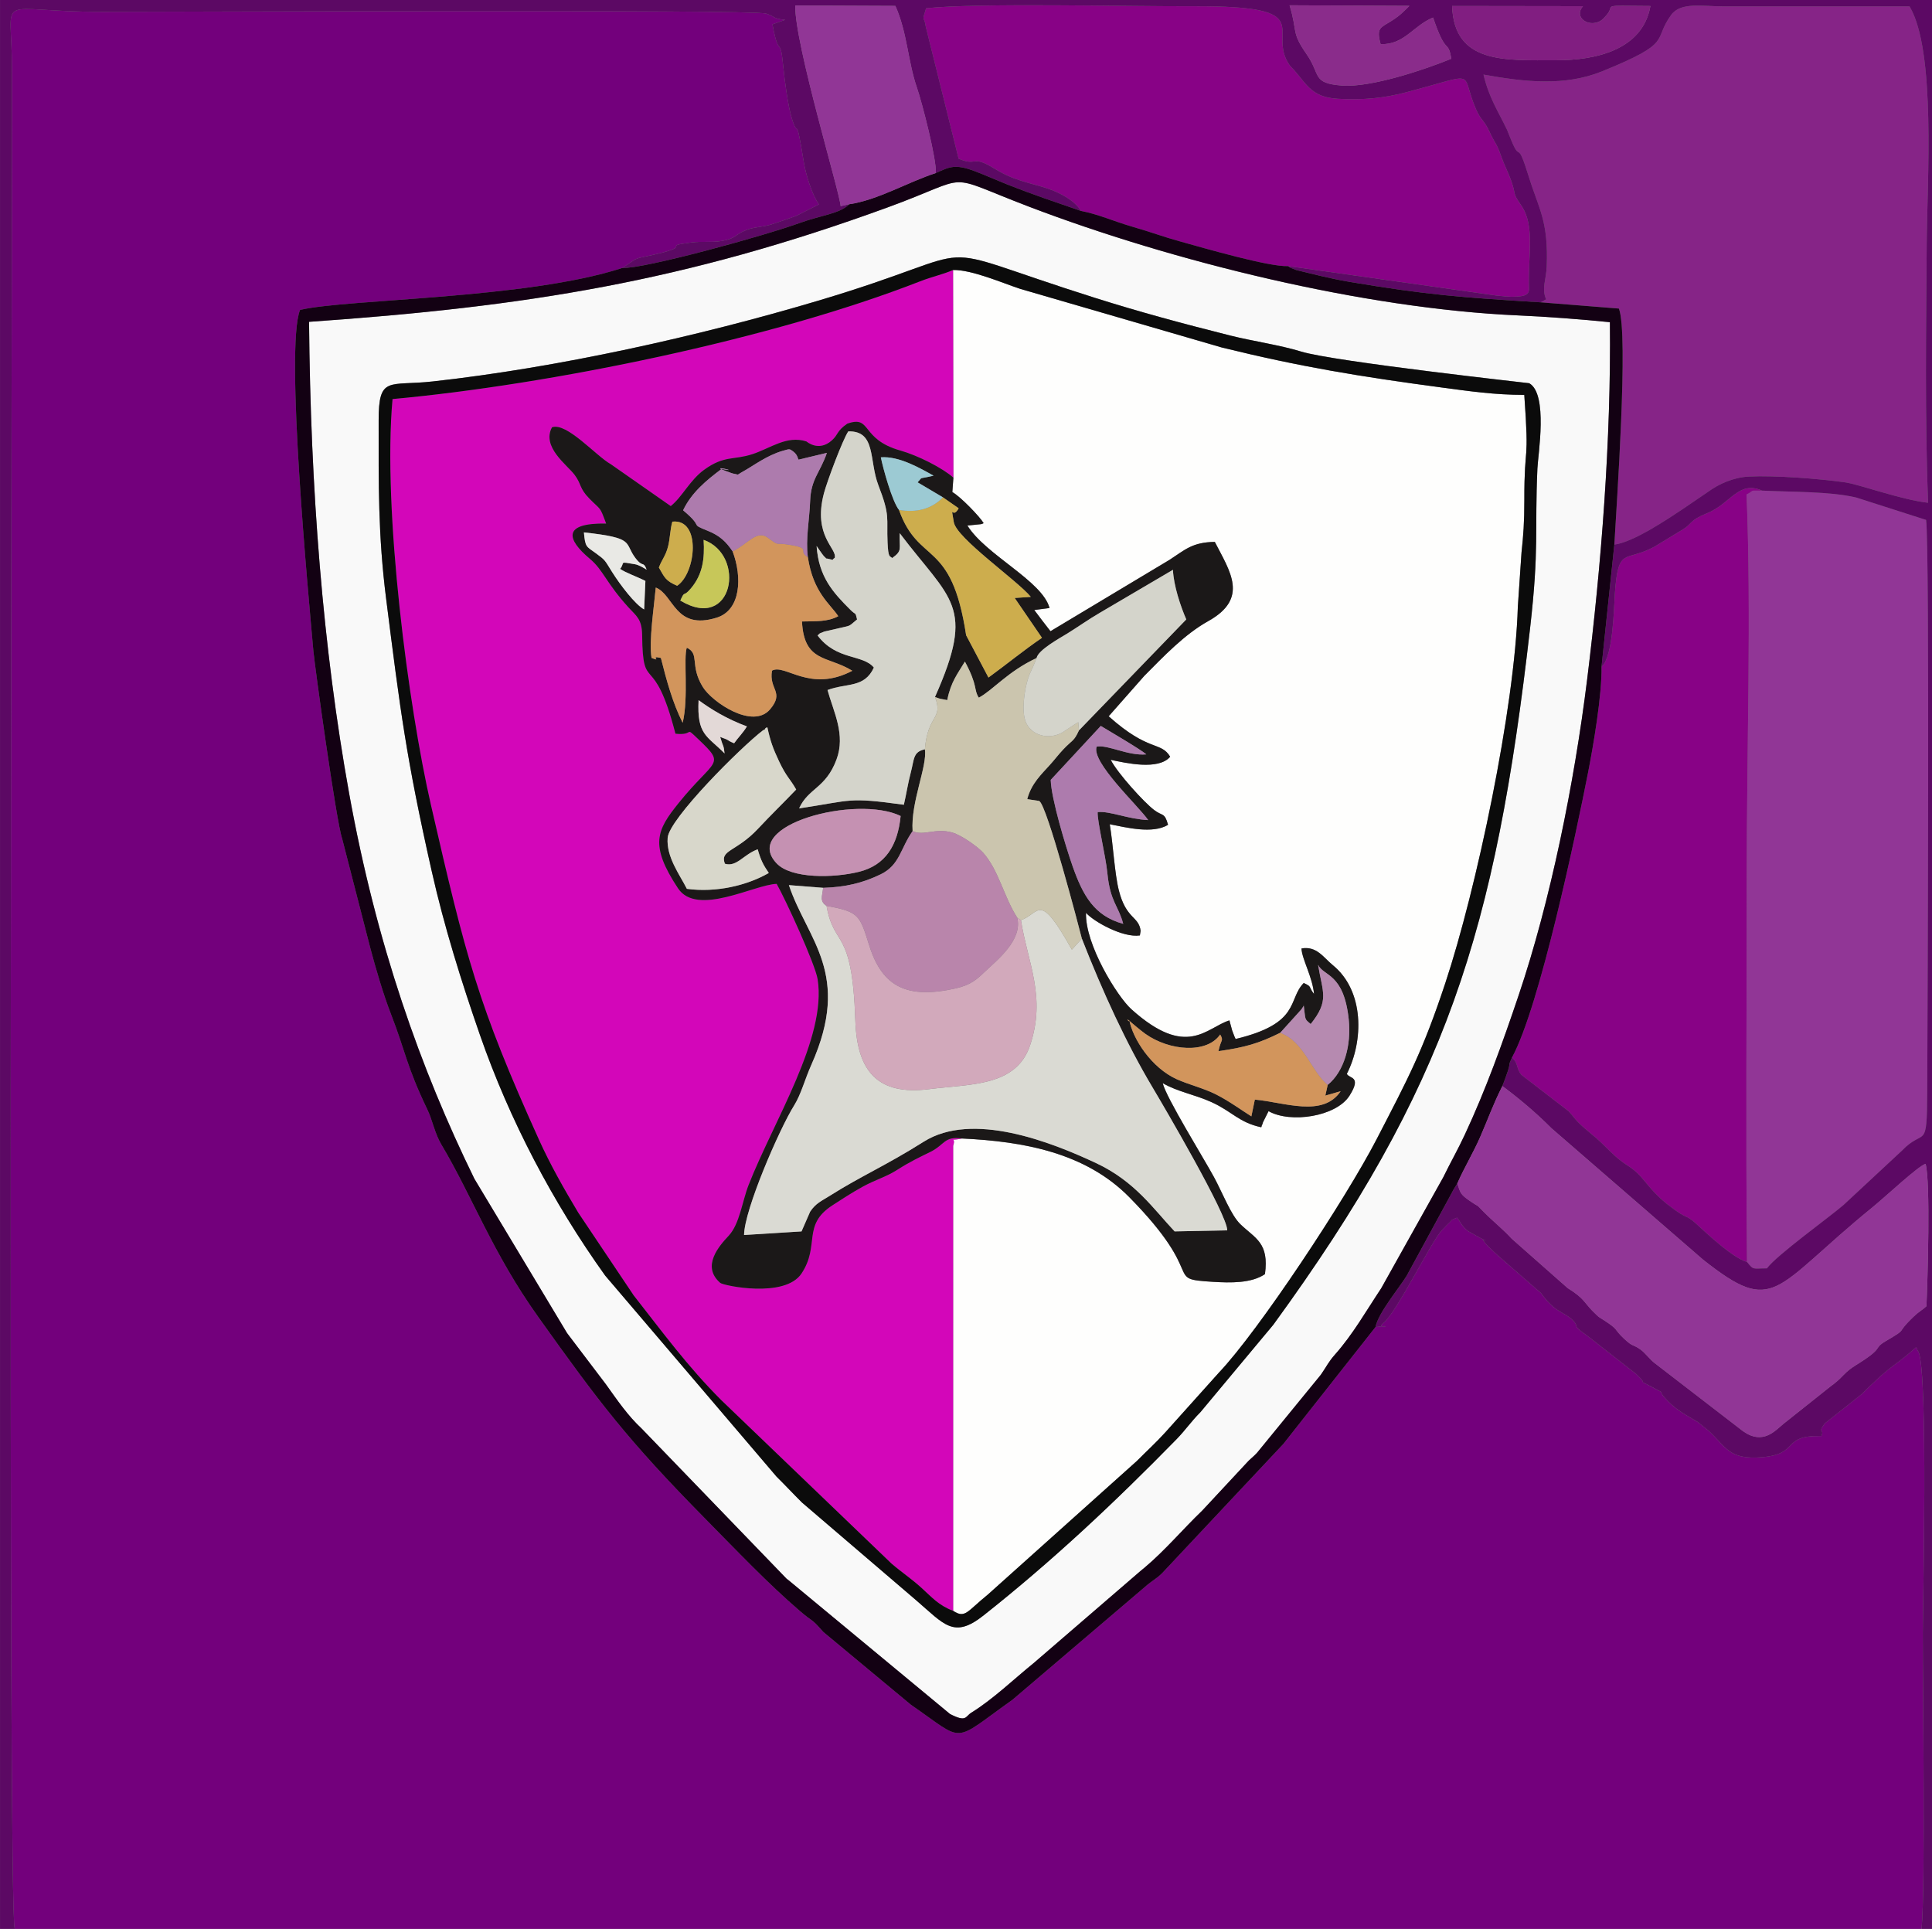 <?xml version="1.0" encoding="UTF-8"?>
<!DOCTYPE svg PUBLIC "-//W3C//DTD SVG 1.1//EN" "http://www.w3.org/Graphics/SVG/1.1/DTD/svg11.dtd">
<!-- Creator: CorelDRAW 2018 (64 Bit Versão de avaliação) -->
<svg xmlns="http://www.w3.org/2000/svg" xml:space="preserve" width="212.372mm" height="212.019mm" version="1.1" style="shape-rendering:geometricPrecision; text-rendering:geometricPrecision; image-rendering:optimizeQuality; fill-rule:evenodd; clip-rule:evenodd"
viewBox="0 0 7692.42 7679.64"
 xmlns:xlink="http://www.w3.org/1999/xlink">
 <rect x="0" y="0" width="7692.42" height="7679.64" fill="#808080" stroke="none"/>
 <defs>
  <style type="text/css">
   <![CDATA[
    .fil11 {fill:#0B0B0B}
    .fil9 {fill:#130113}
    .fil8 {fill:#1B1818}
    .fil7 {fill:#5C0964}
    .fil0 {fill:#73007C}
    .fil21 {fill:#811E81}
    .fil4 {fill:#862487}
    .fil6 {fill:#880286}
    .fil20 {fill:#8A2C8B}
    .fil5 {fill:#913696}
    .fil24 {fill:#9CCAD3}
    .fil19 {fill:#AD7BAD}
    .fil23 {fill:#B68AB0}
    .fil15 {fill:#B985AB}
    .fil22 {fill:#C591B2}
    .fil25 {fill:#C7C759}
    .fil13 {fill:#CBC5AE}
    .fil18 {fill:#CDAD4D}
    .fil16 {fill:#D2955C}
    .fil14 {fill:#D2A9BB}
    .fil2 {fill:#D306B9}
    .fil12 {fill:#D4D4CB}
    .fil17 {fill:#D8D7CB}
    .fil10 {fill:#DADAD3}
    .fil27 {fill:#E3D9D7}
    .fil26 {fill:#E9E9E5}
    .fil3 {fill:#F9F9F9}
    .fil1 {fill:#FEFEFD}
   ]]>
  </style>
 </defs>
 <g id="Camada_x0020_1">
  <g id="_2766665936320">
   <path class="fil0" d="M58.67 7679.64l7592.16 0c15.62,-167.55 4.73,-944.14 4.73,-1175.58 0,-97.25 22.01,-1033.65 -16.75,-1122.01 -0.95,-2.16 -4.28,-4 -5.01,-8.94 -0.73,-4.97 -3.27,-6.06 -5.27,-8.85 -74.53,67.16 -101.58,74.56 -168.67,140.48l-26.52 24.59c-12.51,12.17 -6.31,6.9 -18.9,19.52l-149.58 118.77c-29.49,40.48 -0.33,19.93 -12.79,49.8 -163.07,-3.63 -84.28,71.89 -237.13,84.37 -128.56,10.49 -141.19,-38.12 -206.39,-100.01 -1.88,-1.78 -4.55,-4.47 -6.44,-6.23l-42.43 -33.94c-41.45,-25.9 -79.4,-42.55 -120.54,-85.02 -49.55,-51.15 1.31,-20.36 -51.43,-48.93 -88.34,-47.84 -12.03,1.04 -72.49,-56.63l-194.04 -151.83c-72.15,-50.44 -26.01,-31.28 -62.2,-65.68 -33.18,-31.54 -66.9,-26.3 -123.81,-105.68l-169.81 -147.99c-141.56,-127.63 30.65,-12.06 -110.08,-92.55 -2.51,-1.44 -5.88,-3.09 -8.25,-4.73 -27.54,-19.03 -34.35,-42.45 -45.76,-54.54 -29.45,11.02 -15.71,7.2 -34.67,23.58 -3,2.59 -10.44,10.75 -13.15,13.44l-12.51 13.08c-41.17,42.34 -180.22,327.61 -233.1,369.64 -35.49,28.2 58.93,3.48 -31.21,15.81l-366.59 464.95 -482.59 514.5c-22.13,21.85 -34.25,26.79 -57.02,45.02l-538.61 458.91c-247.33,175.9 -184.61,171.85 -405.18,20.07l-348.2 -289.35c-54.53,-61.53 -33.98,-32.36 -95.31,-85.17 -126.73,-109.14 -249.33,-238.26 -374.76,-365.52 -311.41,-315.95 -422.44,-463.22 -666,-804.76 -181.68,-254.77 -261.96,-478.94 -385.45,-686.19 -25.45,-42.71 -35.85,-98.13 -54.69,-137.32 -84.79,-176.34 -87.35,-231.64 -145.34,-380.73 -30.84,-79.29 -60.55,-181.15 -82.52,-263.77l-111.97 -435.09c-23.43,-66.51 -109.62,-690.19 -114.73,-748.79 -18.13,-207.48 -113.61,-1206.52 -52.93,-1356.4 185.07,-44.21 900.02,-42.54 1282.82,-166.95l50.73 -33.74c16.47,-7.1 21.32,-7.6 37.35,-10.96 224.5,-46.96 50.01,-39.54 188.29,-56.99 42.16,-5.32 77.03,1.11 119.7,-5.87 57.87,-9.46 52.79,-26.57 100.12,-44.42 32.61,-12.3 62.53,-9.84 102.32,-22.93 24.45,-8.04 65.11,-21.85 93.96,-32.29l90.8 -46.07c-27.68,-38.1 -52.58,-120.69 -60.06,-166.47 -34.88,-213.37 -19.87,-80.64 -49.72,-181.89 -13.87,-47.04 -27.26,-148.17 -32.14,-198.42 -13.22,-136.03 -15.39,-22.05 -43.27,-169.92l50.87 -18.13c-49.41,-3.78 -40.37,-14.06 -76.33,-24.87 -58.04,-17.45 -2386.2,-6.91 -2641.26,-6.87 -438.66,0.07 -361.8,-87 -361.42,221.19 1.24,1013.38 -17.53,7336.2 11.2,7411.3z"/>
   <path class="fil1" d="M3796.03 1901.78l-4.21 57.4c31.96,17.56 108.83,97.28 124.63,123.65 -3.22,2.14 -8.27,3.35 -10.85,4.11l-53.83 5.45c73.05,117.44 298.11,220.13 327.1,328.36l-60.87 7.96c19.06,25.13 44.05,58.7 64.54,84.44l474.66 -284.57c60.52,-39.09 89.54,-69.89 179.7,-71.02 59.76,116.84 137.52,224.21 -26.24,315.39 -94.49,52.61 -178.06,140.99 -254.35,217.78l-142.07 161.09c160.66,143.98 207.13,98.55 244.94,161 -46.74,55.26 -177.58,24.93 -236.81,12.36 27.21,53.32 132.43,169.07 172.81,199.74 34.04,25.85 41.58,8.48 55.49,59.06 -61.92,37.55 -166.6,10.33 -232.15,-2.26 13.38,78.54 19.18,195.87 36.26,263.33 29.33,115.87 79.19,101.49 86.76,161.03l-3.06 18.28c-67.59,10.26 -184.87,-55.68 -214.41,-89.95 -4.34,125.07 123.96,332.91 180.86,384.03 221.21,198.72 298.15,72.77 390.12,44.18 2.83,8.41 7.52,29.49 10.98,40.34l9.88 25.88c0.46,-1.68 2,5.49 3.65,7.85 261.13,-62.29 206.51,-157.03 271.29,-222.91 34.78,15.77 17.37,13.42 41.05,43.64 -5.81,-67.45 -48.57,-139.85 -49.88,-181.16 60.48,-10.83 87.85,36.49 124.67,66.46 126.18,102.68 122.72,301.85 55.88,432.85 9.79,20.11 60.28,7.83 10.83,86.45 -52.71,83.81 -234.89,111.44 -322.53,62.01l-22.25 44.44c-0.9,2.17 -2.86,11.62 -3.48,9.76 -0.63,-1.88 -1.66,6.83 -3.34,9.88 -88.5,-18.71 -115.58,-62.5 -197.31,-99.69 -68.74,-31.27 -135.01,-41.13 -195.01,-75.89 13.25,56.98 163.77,299.65 204.09,373.99 34.16,62.96 67.52,151.53 105.45,187.92 59.52,57.1 114.61,73.39 97.53,198.46 -54.07,36.68 -136.85,34.94 -207.08,30.61 -201.24,-12.39 -17.08,-15.88 -332.38,-336.41 -175.05,-177.96 -421.3,-222.67 -666.67,-234.24 -61.52,12.64 -21.53,-10.75 -35.38,28.92l0.03 1851.67c48.44,31.24 53.76,3.45 138.49,-65.11l592.75 -531.35c41.02,-41.39 76.45,-73.07 114.63,-115.4l211.61 -235.86c159.61,-167.78 506,-692.79 628.58,-929.93 126.84,-245.39 182.58,-347.92 273.3,-621.02 123.2,-370.9 277.11,-1094.26 289,-1499.71l14.65 -215.46c7.2,-66.31 11.36,-120.7 11.24,-206.22 -0.36,-243.95 20.62,-128.21 -0.21,-421.17 -119.09,-0.22 -215.64,-14.33 -328.09,-29.33 -324.46,-43.28 -562.83,-82.33 -875.88,-159.3l-802.39 -233.32c-68.9,-22.5 -193.61,-76.99 -267.99,-75.35l1.28 826.87z"/>
   <path class="fil2" d="M3795.07 6413.45l-0.03 -1851.67c13.85,-39.67 -26.14,-16.27 35.38,-28.92 -72.21,-9.72 -67.22,24.08 -125.84,53.21 -46.8,23.26 -79.35,37.86 -132.95,72.01 -44.93,28.63 -85.32,38.23 -138.04,67.38 -45.3,25.05 -78.54,47.18 -118.51,72.94 -123.27,79.42 -48.95,158.75 -123.74,271.88 -66.14,100.04 -311.05,48.44 -323.69,37.44 -76.75,-66.78 -3.25,-148.17 33.53,-187.61 44.08,-47.25 53.78,-136.74 79.33,-201.98 100.31,-256.16 311.63,-585.18 275.05,-818.88 -9.47,-60.52 -129.19,-320.86 -163.26,-380.2 -88.69,2.61 -317.33,131.75 -392.95,17.43 -114.27,-172.76 -83.78,-231.5 1.21,-337.4 144.69,-180.29 192.64,-149 79.89,-255.94 -58.15,-55.15 -11.78,-13.46 -91.11,-21.94 -87.42,-338.01 -130.22,-150.91 -132.6,-391.97 -0.64,-65.41 -23.64,-76.97 -54.9,-111.46 -89.72,-99 -100.05,-148.28 -152.85,-192.5 -93.7,-78.5 -110.19,-143.67 64.3,-140.79 -26.1,-70.65 -19.19,-51.11 -66.79,-99.57 -41.07,-41.82 -30.61,-57.06 -58.76,-94.44 -30.27,-40.18 -132.09,-111.12 -89.92,-189.26 58.87,-20.68 175.79,114.76 234.32,147.14l238.47 166.61c45.76,-36.28 76.07,-103.44 133.2,-144.72 80.65,-58.28 116.69,-37.32 192.53,-62.2 71.05,-23.31 136.89,-75.8 214.63,-50.36 0.17,0.05 48.03,42.76 100.76,-3.97 27.42,-24.3 18.1,-36.9 61.67,-66.81 98.65,-35.25 50.45,61.47 211.3,106.84 70,19.74 168.15,69.53 211.3,108.04l-1.28 -826.87c-39.91,17.68 -82.68,26.18 -131.69,45.33 -590.89,230.85 -1472.67,411.11 -2100.15,468.56 -40.23,442.53 63.49,1226.77 152.68,1615.16 139.52,607.55 186.58,794.27 430.08,1333.01 45.62,100.93 99.35,195.33 156.69,291.08l220.54 329.19c114.27,145.62 214.02,282.41 349.02,417.44l677.7 650.6c40.55,34.88 78.77,59.74 119.89,97.15 40.3,36.66 68.13,69.42 125.56,91.02z"/>
   <path class="fil3" d="M1507.62 1673.93c0.05,-179.82 40.16,-135.86 215.75,-155.28 498.93,-55.2 1055.27,-179.08 1531.8,-320.71 724.89,-215.44 378.07,-241.56 1104.86,-11.96 176.01,55.6 343.83,101.06 539.15,150.16 89.13,22.4 195.12,37.1 281.91,63.73 129.13,39.62 906.76,125.47 907.55,125.92 75.86,42.72 35.07,283.77 32.62,339.83 -11.07,253.38 7.55,315.29 -29.16,636.06 -138.34,1208.86 -331.6,1824.27 -1022.26,2772.68l-290.49 348.37c-37.3,37.21 -58.58,70.32 -95.94,108.5 -243.4,248.78 -493.47,484.08 -768.29,701.2 -118.19,93.37 -155.64,34.73 -268.02,-61.68l-454.21 -388.84c-37.26,-37.1 -64.49,-66.81 -101.36,-103.25l-682.07 -800.16c-207.22,-289.22 -380.55,-618.46 -498.56,-958.06 -73.96,-212.83 -141.8,-429.17 -191.98,-651.9 -102.79,-456.23 -125,-639.5 -181.33,-1083.2 -32.66,-257.24 -30.02,-458.51 -29.96,-711.39zm-277.06 -392.6c5.75,664.87 54.55,1296.04 159.9,1879.22 108.29,599.45 284.51,1095.97 498.5,1532.82l368.82 614.04c1.55,2.16 3.83,5.15 5.43,7.26l149.06 196.45c45.46,63.57 87.32,125.21 142.34,176.34l577.26 598.05c2.1,1.66 5.17,3.87 7.28,5.51l643.23 532.92c66.58,34.5 60.51,10.07 84.8,-4.95 87.1,-53.88 170.28,-134.36 249.47,-198.44l425.35 -366.7c2.03,-1.67 4.97,-4.04 7,-5.71 2.03,-1.68 4.98,-4.05 6.99,-5.74 83.06,-69.65 152.08,-152.54 231.09,-228.46l184.82 -198.55c13.7,-13.01 20.35,-17.62 32.94,-31.07l252.62 -309.02c1.59,-2.14 3.75,-5.22 5.27,-7.42 19.64,-28.38 26.54,-45.52 52.85,-75.17 71.32,-80.39 124.4,-174.34 183.69,-263.39l247.22 -442.25c28.4,-58.44 57.17,-108.19 85.85,-169.72 84.11,-180.46 149.06,-361.82 213.52,-552.6 127.04,-376.01 222.12,-844.92 273.45,-1259.38 56.59,-456.82 95.73,-953.55 90.67,-1422.61 -115,-11.79 -252.65,-22.03 -366,-27.02 -616.16,-27.16 -1375.82,-215.16 -1945.84,-432.48 -354.85,-135.29 -212.15,-125.73 -564.78,2.78 -806.85,294.04 -1434.59,395.01 -2302.8,455.27z"/>
   <path class="fil4" d="M6134.22 1203.72l311.55 24.84c39.1,101.2 -9.87,788.3 -18.19,939.76 77.3,-10.11 213.53,-102.7 267.39,-138.21l105.26 -71.58c42.98,-31.57 101.4,-58.12 163.61,-61.18 103.09,-5.07 279.37,8.48 382.31,23.08 56.56,8.02 225.71,69.85 330.47,81.31 -12.74,-337.59 -7.73,-691.77 -5.3,-1030.61 1.81,-252.1 37.25,-768.88 -68.34,-945.64l-741.13 0c-83.61,-0.03 -169.88,-18.59 -208.29,34.32 -75.49,103.96 12.97,107.43 -274.37,224.13 -149.1,60.55 -309.26,42.53 -472.55,13.05 21.82,92.2 56.94,143.14 93.74,219.74l14.64 36.37c42.21,105.28 21.53,-12.22 73.27,154.45 38.44,123.8 77.24,172.18 70.15,353.39 -2.03,51.77 -21.48,88.68 -2.27,130.84l-21.94 11.94z"/>
   <path class="fil5" d="M6955.9 5024.46c27.04,33.6 20.73,25.49 79.24,25.45 37.89,-52.06 246.4,-201.96 304.87,-252.29l232.3 -216.12c90.44,-94.48 100.15,7.78 101.06,-236.91 0.88,-235.79 10.24,-2169.8 -4.48,-2274.53l-278.04 -89.16c-105.32,-24.95 -258.44,-21.74 -375.15,-27.59 -57.81,1.42 -22.35,-4.48 -61.58,15.35 19.41,468.85 0.68,1019.73 0.75,1519.76 0.08,511.38 -4.17,1025.22 1.03,1536.04z"/>
   <path class="fil6" d="M6376.6 2654.57c1.76,113.06 -32.24,312.49 -53.7,421.64 -47.58,242.02 -192.55,932.63 -302.84,1134.14 27.68,26.03 15.01,42.34 38.09,69.66l187.13 144.09c23.17,25.07 24.79,32.05 48.38,54.05 22.7,21.17 41.41,35.07 62.21,53.27 41.47,36.26 73.52,76.96 123.38,108.31 67.65,42.54 69.6,80.76 156.05,152.44 1.05,0.87 3.99,2.91 5.05,3.75l10.43 7.74c69.66,54.69 58.51,27.97 104.01,69.78 46.25,42.51 145.81,135.69 201.09,151.02 -5.19,-510.82 -0.95,-1024.66 -1.03,-1536.04 -0.08,-500.03 18.66,-1050.91 -0.75,-1519.76 39.24,-19.83 3.78,-13.93 61.58,-15.35 -94.12,-41.48 -125.54,52.74 -218.97,90.03 -71.78,28.64 -58.89,42.59 -97.74,65.34l-112.18 68.06c-117.13,63.39 -143.24,-3.92 -157.05,185.04 -4.23,57.9 -6.21,252.81 -53.17,292.78z"/>
   <path class="fil6" d="M4303.31 839.62c71.33,13.78 131.07,41.44 200.83,61.66 87.34,25.32 121.1,39.58 193.5,59.7 98.4,27.34 356.56,102.4 430.89,98.52l827.2 116.94c10.47,1.55 53.61,5.29 63.18,5.1 39.59,-0.79 69.73,-2.18 68.78,-31.23 -4.43,-135.74 25.24,-251.37 -30.84,-332.47 -37.72,-54.56 -18.69,-38.42 -39.47,-97.15 -13.15,-37.16 -25.94,-58.28 -40.46,-99.08 -20.56,-57.76 -21.43,-43.36 -46.55,-97.64 -22.08,-47.7 -33.69,-44.19 -52.32,-86.45 -68.77,-155.94 19.52,-148.86 -279.75,-69.97 -85.69,22.59 -169.82,31.56 -270.9,25.8 -103.03,-5.88 -123.44,-55.25 -174.84,-114.45 -1.75,-2.01 -4.62,-4.62 -6.32,-6.61 -1.66,-1.94 -4.53,-4.51 -6.09,-6.46 -1.51,-1.89 -4.23,-4.56 -5.59,-6.53 -96.14,-138.07 130.33,-236.28 -381.1,-234.41 -272.92,1 -860.41,-13.78 -1066.22,7.95 -18.61,59.19 -7.93,25.54 -1.09,74.08l130.64 525.17c72.58,29.92 52.6,-10.82 124.38,28.52l39.95 23.28c78.72,44.14 151.74,48.72 219.31,78.04 36.87,15.99 83.5,42.48 102.88,77.69z"/>
   <path class="fil7" d="M6302.68 24.64c-33.05,38.64 7.15,71.27 43.63,67.07 26.98,-3.11 36.78,-16.28 50.39,-31.66 38.56,-43.55 -35,-37.09 174.58,-36.11 -30.85,174.78 -217.16,215.97 -373.9,215.97 -204.81,0 -407.38,15.56 -415.79,-216.01l521.08 0.74zm-524.14 209.17c-99.28,40.95 -319.77,116.05 -436.11,106.77 -120.07,-9.58 -82.45,-42.07 -140.15,-124.91 -62.51,-89.75 -34.86,-87.34 -67.74,-194.6l477.25 2.24c-27.24,26.34 -35.5,36.84 -71.71,60.02 -43.05,27.55 -61.4,25.92 -43.02,92.45 94.94,2.87 129.17,-73.43 208.87,-105.94 53.43,158.61 58.22,81.9 72.62,163.97zm-5778.54 7445.83l58.67 0c-28.73,-75.1 -9.96,-6397.92 -11.2,-7411.3 -0.38,-308.19 -77.24,-221.12 361.42,-221.19 255.05,-0.04 2583.21,-10.57 2641.26,6.87 35.96,10.81 26.92,21.09 76.33,24.87l-50.87 18.13c27.87,147.87 30.04,33.9 43.27,169.92 4.88,50.24 18.27,151.37 32.14,198.42 29.85,101.25 14.84,-31.48 49.72,181.89 7.48,45.77 32.38,128.37 60.06,166.47l-90.8 46.07c-28.85,10.44 -69.51,24.25 -93.96,32.29 -39.79,13.08 -69.71,10.63 -102.32,22.93 -47.33,17.85 -42.26,34.96 -100.12,44.42 -42.67,6.98 -77.54,0.55 -119.7,5.87 -138.28,17.45 36.21,10.03 -188.29,56.99 -16.03,3.35 -20.88,3.85 -37.35,10.96l-50.73 33.74c87.91,3.57 563.37,-127.26 709.3,-180.19 81.78,-29.65 157.35,-35.9 194.59,-73.72l-34.37 7.77c-1.3,-48.2 -183.81,-647.29 -180.74,-799l398.77 1.7c47.35,105.65 49.4,220.16 85.8,325.61 21.38,61.94 78.81,287.1 75.21,339.78 54.99,-24.51 75.83,-37.53 156.46,-6.85 41.84,15.92 98.81,40.92 134.93,55.13 97.62,38.42 190.43,69.5 285.83,102.41 -19.38,-35.21 -66.02,-61.7 -102.88,-77.69 -67.58,-29.32 -140.6,-33.9 -219.31,-78.04l-39.95 -23.28c-71.78,-39.34 -51.8,1.4 -124.38,-28.52l-130.64 -525.17c-6.83,-48.54 -17.52,-14.89 1.09,-74.08 205.81,-21.74 793.3,-6.95 1066.22,-7.95 511.43,-1.87 284.96,96.34 381.1,234.41 1.37,1.96 4.08,4.63 5.59,6.53 1.56,1.95 4.44,4.52 6.09,6.46 1.71,1.99 4.58,4.6 6.32,6.61 51.4,59.2 71.81,108.57 174.84,114.45 101.08,5.77 185.21,-3.21 270.9,-25.8 299.27,-78.89 210.97,-85.97 279.75,69.97 18.64,42.26 30.24,38.76 52.32,86.45 25.12,54.28 25.99,39.88 46.55,97.64 14.52,40.8 27.31,61.92 40.46,99.08 20.79,58.72 1.75,42.59 39.47,97.15 56.07,81.11 26.41,196.73 30.84,332.47 0.95,29.05 -29.19,30.44 -68.78,31.23 -9.56,0.19 -52.71,-3.55 -63.18,-5.1l-827.2 -116.94c15.19,9.61 -0.88,2.72 32.43,15.58l95.59 23.2c41.05,9.28 72.16,16.48 117.46,24.1 308.01,51.79 442.71,61.8 760.2,81.35l21.94 -11.94c-19.21,-42.16 0.25,-79.07 2.27,-130.84 7.09,-181.22 -31.71,-229.59 -70.15,-353.39 -51.74,-166.67 -31.06,-49.17 -73.27,-154.45l-14.64 -36.37c-36.8,-76.6 -71.92,-127.55 -93.74,-219.74 163.29,29.48 323.45,47.51 472.55,-13.05 287.35,-116.7 198.89,-120.17 274.37,-224.13 38.42,-52.91 124.68,-34.35 208.29,-34.32l741.13 0c105.59,176.77 70.15,693.54 68.34,945.64 -2.43,338.84 -7.44,693.02 5.3,1030.61 -104.76,-11.47 -273.91,-73.29 -330.47,-81.31 -102.94,-14.6 -279.22,-28.15 -382.31,-23.08 -62.21,3.06 -120.63,29.61 -163.61,61.18l-105.26 71.58c-53.86,35.51 -190.09,128.1 -267.39,138.21l-50.98 486.25c46.96,-39.98 48.94,-234.89 53.17,-292.78 13.81,-188.96 39.92,-121.65 157.05,-185.04l112.18 -68.06c38.85,-22.75 25.96,-36.7 97.74,-65.34 93.43,-37.29 124.84,-131.51 218.97,-90.03 116.71,5.85 269.82,2.64 375.15,27.59l278.04 89.16c14.72,104.73 5.36,2038.74 4.48,2274.53 -0.91,244.69 -10.62,142.43 -101.06,236.91l-232.3 216.12c-58.47,50.33 -266.98,200.23 -304.87,252.29 -58.5,0.05 -52.2,8.15 -79.24,-25.45 -55.28,-15.33 -154.85,-108.51 -201.09,-151.02 -45.5,-41.82 -34.35,-15.09 -104.01,-69.78l-10.43 -7.74c-1.06,-0.84 -3.99,-2.88 -5.05,-3.75 -86.45,-71.68 -88.4,-109.9 -156.05,-152.44 -49.86,-31.35 -81.92,-72.04 -123.38,-108.31 -20.81,-18.19 -39.52,-32.1 -62.21,-53.27 -23.59,-22 -25.21,-28.99 -48.38,-54.05l-187.13 -144.09c-23.08,-27.33 -10.42,-43.63 -38.09,-69.66 -16.87,36.09 -4.58,18.3 -17.04,55.58 -6.97,20.84 -14.44,40.95 -21.31,58.13 63.53,47.2 131.98,104.16 195.91,168.34l602.71 522.43c288.61,228.35 276.87,116.38 673.66,-206.91 56.48,-46.01 182.9,-165.19 212.88,-174.22 19.86,70.68 7.96,466.03 3.35,566.99 -15.52,14.7 -27.69,19.15 -51.05,41.46 -78.83,75.26 -15.38,40.98 -110.23,96.9 -55.85,32.93 -0.5,22.61 -119.38,96.06 -47.06,29.07 -46.38,42.34 -89.62,76.14 -2.13,1.66 -5.36,3.68 -7.48,5.34l-191.43 152.22c-32.48,26.46 -81.08,86.06 -161.06,29.36l-354.8 -273.41c-16.44,-13.64 -36.74,-39.5 -51.67,-50.47 -33.48,-24.6 -29.22,-8.46 -67.83,-45.02 -44.57,-42.21 -16.85,-32.06 -79.72,-73.09 -18.05,-11.78 -14.91,-7.55 -30.14,-21.75 -51.98,-48.46 -41.05,-60.74 -114.08,-106.03l-222.7 -196.56c-33.31,-36.62 -72.45,-67.41 -110.97,-106.21 -40.93,-41.23 -5.94,-9.81 -56.84,-45.05 -35.15,-24.34 -36.81,-29.98 -48.86,-68.75l-16.17 26.31c-1.5,2.75 -3.14,6.14 -4.62,9l-180.24 331.35c-29.61,48.93 -113.82,148.58 -124.69,205.11 90.14,-12.33 -4.28,12.39 31.21,-15.81 52.89,-42.03 191.94,-327.3 233.1,-369.64l12.51 -13.08c2.71,-2.68 10.15,-10.85 13.15,-13.44 18.96,-16.38 5.22,-12.56 34.67,-23.58 11.41,12.09 18.22,35.52 45.76,54.54 2.38,1.64 5.74,3.29 8.25,4.73 140.73,80.48 -31.47,-35.08 110.08,92.55l169.81 147.99c56.91,79.38 90.63,74.14 123.81,105.68 36.19,34.4 -9.95,15.24 62.2,65.68l194.04 151.83c60.46,57.67 -15.84,8.79 72.49,56.63 52.75,28.57 1.88,-2.22 51.43,48.93 41.14,42.47 79.09,59.12 120.54,85.02l42.43 33.94c1.89,1.76 4.56,4.45 6.44,6.23 65.2,61.9 77.82,110.5 206.39,100.01 152.85,-12.48 74.06,-88 237.13,-84.37 12.46,-29.87 -16.69,-9.32 12.79,-49.8l149.58 -118.77c12.59,-12.62 6.39,-7.35 18.9,-19.52l26.52 -24.59c67.09,-65.92 94.15,-73.33 168.67,-140.48 2,2.79 4.54,3.88 5.27,8.85 0.73,4.94 4.06,6.78 5.01,8.94 38.76,88.37 16.75,1024.76 16.75,1122.01 0,231.44 10.89,1008.04 -4.73,1175.58l41.59 0 0 -7679.64 -7692.42 0 0 7679.64z"/>
   <path class="fil8" d="M5286.39 4319.27l-9.56 42.8 61.07 -17.51c-70.96,105.73 -223.36,44.07 -341.67,33.34l-13.85 66.82c-41.87,-26.4 -87.18,-60.16 -140.58,-87.32 -47.3,-24.06 -110.24,-39.81 -155.67,-60.19 -102.14,-45.83 -175.9,-161.54 -189.78,-235.99 3.4,16.56 -23.46,-19.94 9.44,10.99 3.45,3.25 13.16,11.15 17.95,15.09 9.4,7.74 23.89,19.9 36.37,28.76 96.46,68.45 245.12,80.02 298.14,2.64 14.74,27.19 3.78,16.06 -6.97,66.4 105.6,-14.82 161.33,-31.03 246.01,-73.13l84.38 -93.38c12.49,-19.43 8.45,-9.73 8.7,-20.24 8.64,66.07 1.83,55.87 28.19,78.85 75.58,-94.53 47.4,-124.73 29.52,-235.89 21.54,46.44 102.32,31.6 121.99,217.02 10.9,102.7 -17.78,207.74 -83.7,260.94zm-1700.43 -1070.48c-11.53,116.71 -60.11,195.9 -165.59,222.15 -101.07,25.16 -269.44,28.14 -327.97,-33.3 -146.19,-153.47 318.82,-274.26 493.56,-188.85zm-851.17 289.97c-28.69,-56.86 -82.42,-127.03 -76.45,-203.12 5.95,-75.83 290.93,-360.11 379.48,-427.93 1.86,-1.43 7.25,-1.48 8.62,-6.01 1.39,-4.59 5.76,-4.19 8.85,-5.95 11.65,53.93 22.1,83.56 46.59,135.4 29.73,62.93 43.15,67.86 68.17,112.26 -53.51,55.97 -99.02,99.53 -151.74,155.94 -86.32,92.35 -153.25,84.18 -132.09,139.53 46.69,14.49 74.28,-37.13 130.61,-57.44 13.1,45.86 23.51,63.85 44.23,94.19 -87.34,50.33 -210.75,79 -326.26,63.13zm1648.09 -648.55c29.85,18.21 160.2,94.21 181.17,113.28 -74.09,6.45 -152.82,-39.59 -197.7,-30.76 -22.08,61.66 164.74,234.24 205.39,292.33 -82.8,-4.06 -150.32,-36.38 -201.34,-31.91 -2.31,35.13 32.07,174.96 38.59,242.47 11.16,115.59 43.88,129.11 63.24,202.6 -115.66,-31.55 -160.59,-112.84 -201.87,-230.42 -26.94,-76.72 -84.72,-267.51 -86.83,-342.74l199.36 -214.86zm-1409.01 1.89c-14.84,25.26 -36.2,45.76 -50.89,67.12 -33.79,-13.95 -11.43,-9.54 -55.64,-25.27 12.71,43.69 13.55,28.86 17.54,65.73 -69.76,-70.98 -110.44,-72.81 -103.44,-212.11 49.58,36.16 110.92,74.38 192.43,104.52zm-265.09 -501.05c20.11,-44.83 9.46,-9.52 42.31,-48.64 46.37,-55.23 55.2,-117.03 50.43,-193.05 171.27,61.38 117.35,368.66 -92.74,241.68zm-31.75 -314.17c115.9,-12.62 94.44,205.76 19.13,255.25 -46.35,-19.95 -49.7,-32.44 -72.78,-72.46 11.37,-31.23 26.89,-45.88 36.55,-83.75 8.27,-32.4 7.94,-67.05 17.1,-99.04zm-107.34 236.02l-4.98 113.46c-36.19,-19.97 -95.47,-97.97 -127.41,-148.73 -30.64,-48.7 -25.47,-46.25 -65.13,-75.16 -37.86,-27.59 -41.92,-22.67 -47.3,-82.82 208.38,22.83 157.77,40.76 205.93,103.21 29.95,38.84 30.17,8.82 43.87,45.22 -9.53,-6.11 -31.49,-19.1 -46.3,-21.61 -67.77,-11.52 -37.77,-8 -59.33,18.43 20.04,14.64 68.05,31.35 100.64,48zm1153.04 462.05c28.78,10.63 14.37,5.28 48.83,12.47 14.35,-72.78 41.05,-104.36 70.29,-153.39 52.92,98.26 34.33,112.27 55.45,143.69 56.17,-30.07 114.81,-104.05 229.94,-157.89 6.56,-32.39 92.87,-79.38 120.62,-96.47 46.56,-28.68 83.33,-55.67 133.41,-84.83l288.87 -169.83c2.67,62.6 30.24,145.24 53.1,197.47l-427.35 441.87c-19.76,44.31 -27.05,38.14 -61.34,74.52 -22.93,24.33 -32.01,37.94 -53.43,61.77 -34.65,38.55 -74.83,75.14 -91.09,137.41l47.4 7.19c30.93,13.55 161.36,513.16 169.98,548.03 83.36,213.01 176.75,416.75 281.62,592.64 42.39,71.1 299.5,509.22 297.17,568.9l-209.42 4.17c-84.84,-90.26 -158.31,-199.54 -312.2,-271.7 -182.06,-85.37 -493.74,-207.3 -687,-85.24 -149.35,94.33 -250.62,137.15 -373,214.69 -33.85,21.45 -55.8,29.43 -78.82,63.43l-34.42 78.85 -228.76 14.33c0.99,-100.43 140.39,-421.62 199.46,-516.12 27.42,-43.86 42.53,-103.66 68.18,-161.03 162.83,-364.29 -16.35,-497.95 -89.17,-715.86l136.39 10.77c88.09,-2.64 157.32,-18.99 228.96,-53.7 76.5,-37.07 78.31,-102.91 127.24,-172.14 -7.98,-115.97 59.47,-258.86 48.85,-325.63 -47.82,10 -41.95,38.93 -56.43,93.44 -11.3,42.56 -16.91,82.67 -27.32,127.29 -225.13,-31 -201.83,-17.9 -417.06,14.52 36.89,-81.55 106.01,-79.09 148.98,-194.78 36.86,-99.21 -11.45,-188.23 -35.83,-276.52 77.18,-28.93 146.7,-7.07 184.55,-89.45 -44.76,-53.97 -148,-27.28 -224.19,-127.78 14.67,-12.46 1.12,-4.95 27.18,-15.65l61.04 -13.97c46.81,-11.13 32.92,-4.16 69.11,-34.27 -7.9,-32.39 -3.15,-14.86 -26.52,-38.16 -68.22,-68.02 -126.08,-130.25 -134.64,-254.12 0.8,1.08 25.95,37.8 29.02,40.5 18.3,16.08 -1.18,5.61 19.99,11.09 24.07,6.23 10.58,2.13 22.97,-4.05 11.6,-37.61 -88.26,-86.24 -42.64,-257.91 12.51,-47.09 74.18,-212.15 96.82,-245.95 111.78,-3.05 81.71,116.19 120.06,215.14 47.79,123.3 31.8,126.88 36.31,227.31 2.84,63.14 8.69,51.98 18.41,61.87 41.96,-30.52 27.75,-34.27 29.88,-99.2 203.71,269.41 303.73,285.9 140.55,652.26zm31.64 -794.83l62.58 43.54c-25.52,47.4 -32.3,-24.87 -19.37,55.06 10.38,64.2 252.69,231.98 306.66,297.69l-64.13 4.38 108.54 158.61c-76.18,52.18 -137,102.68 -213.01,158.14l-88.89 -168.29c-58.64,-386.94 -187.68,-276.51 -267.42,-499.12 -27.37,-34.49 -63.34,-165.52 -72.18,-209.34 72.12,-5.74 156.08,43.08 209.95,73.09 -67.36,15.86 -39.32,2.01 -63.76,26.38l101.03 59.86zm-537.91 237.67c21.31,142.47 89.74,187.28 121.22,235.59 -43.88,23.09 -88.42,19.62 -144.51,20.99 8.06,164.56 103.56,135.91 200.41,196.24 -169.55,89.27 -267.99,-29.51 -319.79,-0.51 -13.4,74.88 50.64,84.54 -7.47,153.71 -68.82,81.89 -230.95,-28.18 -268.22,-88.95 -53.02,-86.45 -10.63,-131.28 -63.6,-156.08 -13.94,37.98 7.81,200.12 -16.44,298.75 -39.41,-77.29 -64.59,-170.13 -86.72,-258.03 -48.86,-11.39 8.32,17.56 -37.16,0 -10.96,-67.06 10.12,-205.47 16.81,-280.15 72.47,28.24 75.87,171.97 242.89,119.76 96.02,-30.02 102.01,-160.83 63.18,-263.7 -26.14,-39.13 -52.08,-63.01 -97.26,-81.29 -79.98,-32.36 -11.75,-8.69 -99.96,-82.4 33.31,-70.31 92.6,-119.41 153.05,-164.51 90.31,15.69 -71.07,-22.5 28.62,12.36 3.53,1.23 13.94,5.39 17.47,5.98 28.34,4.72 9.2,8.27 41.3,-9.32 37.86,-20.75 92.97,-63.34 156.55,-81.35 27.63,-7.82 26.22,-8.65 41.81,2.95 20.04,14.91 17.52,33.72 21.99,32.06l111.72 -26.88c-27.9,80.96 -63.3,102.79 -66.71,191.76 -2.9,75.54 -18.44,151.54 -9.19,223.03zm613.94 2315.06c245.37,11.56 491.62,56.28 666.67,234.24 315.3,320.53 131.15,324.02 332.38,336.41 70.23,4.32 153.01,6.07 207.08,-30.61 17.08,-125.07 -38.01,-141.36 -97.53,-198.46 -37.93,-36.38 -71.29,-124.95 -105.45,-187.92 -40.33,-74.33 -190.84,-317.01 -204.09,-373.99 60,34.77 126.27,44.62 195.01,75.89 81.73,37.18 108.81,80.98 197.31,99.69 1.67,-3.05 2.71,-11.76 3.34,-9.88 0.62,1.87 2.58,-7.59 3.48,-9.76l22.25 -44.44c87.64,49.42 269.81,21.79 322.53,-62.01 49.45,-78.62 -1.04,-66.34 -10.83,-86.45 66.84,-130.99 70.3,-330.17 -55.88,-432.85 -36.82,-29.97 -64.19,-77.29 -124.67,-66.46 1.31,41.31 44.07,113.71 49.88,181.16 -23.67,-30.22 -6.26,-27.87 -41.05,-43.64 -64.78,65.88 -10.16,160.62 -271.29,222.91 -1.66,-2.37 -3.19,-9.54 -3.65,-7.85l-9.88 -25.88c-3.47,-10.85 -8.16,-31.93 -10.98,-40.34 -91.96,28.58 -168.9,154.54 -390.12,-44.18 -56.9,-51.12 -185.2,-258.96 -180.86,-384.03 29.54,34.27 146.82,100.21 214.41,89.95l3.06 -18.28c-7.56,-59.54 -57.43,-45.16 -86.76,-161.03 -17.08,-67.47 -22.87,-184.8 -36.26,-263.33 65.55,12.59 170.22,39.81 232.15,2.26 -13.91,-50.58 -21.45,-33.2 -55.49,-59.06 -40.38,-30.68 -145.6,-146.42 -172.81,-199.74 59.23,12.58 190.08,42.9 236.81,-12.36 -37.81,-62.45 -84.28,-17.02 -244.94,-161l142.07 -161.09c76.28,-76.79 159.85,-165.17 254.35,-217.78 163.76,-91.18 86,-198.55 26.24,-315.39 -90.16,1.14 -119.18,31.93 -179.7,71.02l-474.66 284.57c-20.5,-25.74 -45.49,-59.31 -64.54,-84.44l60.87 -7.96c-28.99,-108.23 -254.04,-210.92 -327.1,-328.36l53.83 -5.45c2.58,-0.76 7.63,-1.97 10.85,-4.11 -15.79,-26.37 -92.67,-106.09 -124.63,-123.65l4.21 -57.4c-43.15,-38.51 -141.3,-88.3 -211.3,-108.04 -160.85,-45.36 -112.66,-142.09 -211.3,-106.84 -43.57,29.91 -34.25,42.51 -61.67,66.81 -52.73,46.73 -100.59,4.02 -100.76,3.97 -77.74,-25.43 -143.58,27.05 -214.63,50.36 -75.84,24.88 -111.89,3.93 -192.53,62.2 -57.13,41.28 -87.44,108.44 -133.2,144.72l-238.47 -166.61c-58.53,-32.37 -175.45,-167.82 -234.32,-147.14 -42.17,78.14 59.65,149.08 89.92,189.26 28.15,37.38 17.69,52.62 58.76,94.44 47.59,48.46 40.69,28.92 66.79,99.57 -174.5,-2.88 -158.01,62.29 -64.3,140.79 52.79,44.22 63.13,93.5 152.85,192.5 31.26,34.49 54.25,46.06 54.9,111.46 2.38,241.06 45.18,53.96 132.6,391.97 79.34,8.48 32.96,-33.22 91.11,21.94 112.75,106.94 64.8,75.64 -79.89,255.94 -84.99,105.9 -115.49,164.64 -1.21,337.4 75.62,114.32 304.26,-14.82 392.95,-17.43 34.07,59.33 153.79,319.68 163.26,380.2 36.58,233.7 -174.74,562.72 -275.05,818.88 -25.55,65.24 -35.25,154.72 -79.33,201.98 -36.79,39.44 -110.28,120.83 -33.53,187.61 12.64,11 257.55,62.59 323.69,-37.44 74.79,-113.13 0.46,-192.46 123.74,-271.88 39.97,-25.75 73.21,-47.88 118.51,-72.94 52.72,-29.15 93.11,-38.76 138.04,-67.38 53.6,-34.15 86.15,-48.75 132.95,-72.01 58.61,-29.13 53.63,-62.93 125.84,-53.21z"/>
   <path class="fil9" d="M1230.56 1281.34c868.21,-60.27 1495.95,-161.23 2302.8,-455.27 352.62,-128.51 209.93,-138.07 564.78,-2.78 570.02,217.32 1329.68,405.32 1945.84,432.48 113.35,4.99 251.01,15.23 366,27.02 5.06,469.05 -34.08,965.79 -90.67,1422.61 -51.34,414.46 -146.41,883.37 -273.45,1259.38 -64.46,190.78 -129.41,372.14 -213.52,552.6 -28.68,61.53 -57.45,111.27 -85.85,169.72l-247.22 442.25c-59.29,89.05 -112.37,183 -183.69,263.39 -26.3,29.65 -33.2,46.79 -52.85,75.17 -1.52,2.2 -3.68,5.28 -5.27,7.42l-252.62 309.02c-12.6,13.45 -19.24,18.06 -32.94,31.07l-184.82 198.55c-79,75.92 -148.03,158.81 -231.09,228.46 -2.01,1.69 -4.97,4.06 -6.99,5.74 -2.02,1.67 -4.97,4.04 -7,5.71l-425.35 366.7c-79.19,64.08 -162.37,144.55 -249.47,198.44 -24.29,15.02 -18.22,39.45 -84.8,4.95l-643.23 -532.92c-2.12,-1.64 -5.18,-3.86 -7.28,-5.51l-577.26 -598.05c-55.02,-51.13 -96.88,-112.77 -142.34,-176.34l-149.06 -196.45c-1.59,-2.11 -3.88,-5.1 -5.43,-7.26l-368.82 -614.04c-213.99,-436.85 -390.21,-933.37 -498.5,-1532.82 -105.35,-583.18 -154.15,-1214.34 -159.9,-1879.22zm2495.54 -592.4c-111.47,36 -230.21,107.4 -344.67,124.15 -37.24,37.82 -112.82,44.07 -194.59,73.72 -145.93,52.92 -621.39,183.75 -709.3,180.19 -382.8,124.41 -1097.75,122.74 -1282.82,166.95 -60.68,149.88 34.81,1148.91 52.93,1356.4 5.12,58.6 91.3,682.28 114.73,748.79l111.97 435.09c21.97,82.62 51.68,184.48 82.52,263.77 57.99,149.09 60.54,204.39 145.34,380.73 18.84,39.18 29.24,94.61 54.69,137.32 123.49,207.25 203.77,431.42 385.45,686.19 243.56,341.54 354.59,488.81 666,804.76 125.44,127.27 248.04,256.39 374.76,365.52 61.32,52.81 40.77,23.64 95.31,85.17l348.2 289.35c220.57,151.77 157.85,155.83 405.18,-20.07l538.61 -458.91c22.77,-18.23 34.89,-23.17 57.02,-45.02l482.59 -514.5 366.59 -464.95c10.87,-56.53 95.08,-156.18 124.69,-205.11l180.24 -331.35c1.49,-2.87 3.13,-6.25 4.62,-9l16.17 -26.31c27.39,-62.55 63.73,-122.19 91.4,-185.54 31.64,-72.45 49.33,-125.08 87.97,-202.21 6.87,-17.18 14.34,-37.29 21.31,-58.13 12.46,-37.28 0.17,-19.49 17.04,-55.58 110.28,-201.51 255.25,-892.11 302.84,-1134.14 21.46,-109.15 55.46,-308.58 53.7,-421.64l50.98 -486.25c8.31,-151.45 57.28,-838.56 18.19,-939.76l-311.55 -24.84c-317.5,-19.54 -452.2,-29.56 -760.2,-81.35 -45.3,-7.62 -76.41,-14.82 -117.46,-24.1l-95.59 -23.2c-33.31,-12.85 -17.24,-5.97 -32.43,-15.58 -74.33,3.88 -332.49,-71.18 -430.89,-98.52 -72.41,-20.12 -106.16,-34.38 -193.5,-59.7 -69.76,-20.22 -129.5,-47.88 -200.83,-61.66 -95.39,-32.91 -188.21,-63.99 -285.83,-102.41 -36.12,-14.21 -93.09,-39.21 -134.93,-55.13 -80.63,-30.68 -101.47,-17.66 -156.46,6.85z"/>
   <path class="fil5" d="M5802.34 4711.81c12.05,38.77 13.71,44.41 48.86,68.75 50.91,35.25 15.91,3.82 56.84,45.05 38.52,38.8 77.66,69.6 110.97,106.21l222.7 196.56c73.03,45.29 62.1,57.57 114.08,106.03 15.23,14.2 12.08,9.97 30.14,21.75 62.87,41.03 35.15,30.89 79.72,73.09 38.6,36.56 34.35,20.43 67.83,45.02 14.93,10.97 35.23,36.83 51.67,50.47l354.8 273.41c79.98,56.7 128.59,-2.9 161.06,-29.36l191.43 -152.22c2.13,-1.66 5.36,-3.68 7.48,-5.34 43.24,-33.8 42.57,-47.07 89.62,-76.14 118.88,-73.45 63.53,-63.14 119.38,-96.06 94.85,-55.91 31.4,-21.64 110.23,-96.9 23.36,-22.31 35.54,-26.75 51.05,-41.46 4.61,-100.96 16.51,-496.32 -3.35,-566.99 -29.98,9.03 -156.4,128.21 -212.88,174.22 -396.79,323.29 -385.05,435.26 -673.66,206.91l-602.71 -522.43c-63.93,-64.18 -132.37,-121.14 -195.91,-168.34 -38.64,77.14 -56.33,129.76 -87.97,202.21 -27.67,63.35 -64.01,122.99 -91.4,185.54z"/>
   <path class="fil10" d="M4307.42 3736.97l-39.7 43.94c-132.74,-237.39 -126.53,-143.35 -202.82,-117.51 26.84,169.28 101.35,305.57 36.33,498.74 -55.44,164.7 -237.34,153.23 -400.46,174.09 -205.14,26.24 -288.39,-69.47 -295.19,-272.73 -12.6,-376.76 -84.04,-285.15 -114.63,-456.82 -28.13,-18.84 -17.5,-36.08 -13.51,-71.86l-136.39 -10.77c72.82,217.92 252,351.58 89.17,715.86 -25.64,57.36 -40.76,117.17 -68.18,161.03 -59.07,94.49 -198.47,415.69 -199.46,516.12l228.76 -14.33 34.42 -78.85c23.02,-34 44.97,-41.99 78.82,-63.43 122.38,-77.54 223.65,-120.36 373,-214.69 193.26,-122.06 504.94,-0.13 687,85.24 153.9,72.16 227.36,181.44 312.2,271.7l209.42 -4.17c2.33,-59.68 -254.78,-497.8 -297.17,-568.9 -104.87,-175.9 -198.26,-379.64 -281.62,-592.64z"/>
   <path class="fil11" d="M3795.07 6413.45c-57.43,-21.6 -85.27,-54.36 -125.56,-91.02 -41.13,-37.41 -79.35,-62.28 -119.89,-97.15l-677.7 -650.6c-134.99,-135.03 -234.74,-271.82 -349.02,-417.44l-220.54 -329.19c-57.35,-95.75 -111.07,-190.14 -156.69,-291.08 -243.5,-538.74 -290.55,-725.47 -430.08,-1333.01 -89.2,-388.4 -192.91,-1172.63 -152.68,-1615.16 627.48,-57.44 1509.25,-237.71 2100.15,-468.56 49.01,-19.15 91.79,-27.65 131.69,-45.33 74.38,-1.64 199.09,52.85 267.99,75.35l802.39 233.32c313.05,76.97 551.42,116.02 875.88,159.3 112.45,15 209,29.11 328.09,29.33 20.83,292.96 -0.15,177.22 0.21,421.17 0.13,85.52 -4.03,139.91 -11.24,206.22l-14.65 215.46c-11.9,405.45 -165.8,1128.8 -289,1499.71 -90.72,273.11 -146.45,375.64 -273.3,621.02 -122.58,237.14 -468.97,762.15 -628.58,929.93l-211.61 235.86c-38.18,42.34 -73.61,74.01 -114.63,115.4l-592.75 531.35c-84.73,68.56 -90.05,96.35 -138.49,65.11zm-2287.44 -4739.52c-0.06,252.88 -2.7,454.15 29.96,711.39 56.33,443.7 78.54,626.97 181.33,1083.2 50.18,222.73 118.02,439.07 191.98,651.9 118.01,339.6 291.34,668.84 498.56,958.06l682.07 800.16c36.87,36.44 64.1,66.15 101.36,103.25l454.21 388.84c112.39,96.41 149.84,155.05 268.02,61.68 274.82,-217.11 524.89,-452.42 768.29,-701.2 37.36,-38.18 58.64,-71.29 95.94,-108.5l290.49 -348.37c690.65,-948.41 883.91,-1563.82 1022.26,-2772.68 36.71,-320.77 18.1,-382.68 29.16,-636.06 2.45,-56.06 43.24,-297.11 -32.62,-339.83 -0.79,-0.44 -778.42,-86.29 -907.55,-125.92 -86.79,-26.63 -192.78,-41.33 -281.91,-63.73 -195.32,-49.09 -363.13,-94.55 -539.15,-150.16 -726.79,-229.6 -379.97,-203.48 -1104.86,11.96 -476.53,141.63 -1032.87,265.51 -1531.8,320.71 -175.59,19.43 -215.7,-24.53 -215.75,155.28z"/>
   <path class="fil12" d="M3682.5 2983.34c11.29,-140.7 74.46,-117.84 40.25,-208.37 163.18,-366.37 63.16,-382.85 -140.55,-652.26 -2.13,64.93 12.07,68.68 -29.88,99.2 -9.73,-9.89 -15.58,1.27 -18.41,-61.87 -4.51,-100.43 11.48,-104.01 -36.31,-227.31 -38.35,-98.95 -8.28,-218.19 -120.06,-215.14 -22.64,33.81 -84.3,198.86 -96.82,245.95 -45.62,171.67 54.23,220.31 42.64,257.91 -12.39,6.18 1.1,10.28 -22.97,4.05 -21.17,-5.48 -1.69,4.98 -19.99,-11.09 -3.07,-2.7 -28.22,-39.42 -29.02,-40.5 8.56,123.87 66.43,186.1 134.64,254.12 23.37,23.3 18.62,5.77 26.52,38.16 -36.19,30.11 -22.31,23.14 -69.11,34.27l-61.04 13.97c-26.06,10.7 -12.51,3.19 -27.18,15.65 76.19,100.5 179.42,73.82 224.19,127.78 -37.85,82.37 -107.37,60.52 -184.55,89.45 24.38,88.29 72.68,177.31 35.83,276.52 -42.97,115.69 -112.09,113.23 -148.98,194.78 215.23,-32.42 191.93,-45.52 417.06,-14.52 10.41,-44.62 16.02,-84.73 27.32,-127.29 14.48,-54.51 8.61,-83.45 56.43,-93.44z"/>
   <path class="fil13" d="M3722.75 2774.97c34.21,90.54 -28.96,67.67 -40.25,208.37 10.62,66.77 -56.83,209.66 -48.85,325.63 43.53,20.81 89.7,-13.34 156.75,5.38 41.01,11.45 106.15,60.39 124.02,80.54 62.34,70.29 81.18,172.67 135.52,258.35l14.96 10.16c76.29,-25.84 70.08,-119.88 202.82,117.51l39.7 -43.94c-8.61,-34.87 -139.05,-534.48 -169.98,-548.03l-47.4 -7.19c16.26,-62.27 56.44,-98.86 91.09,-137.41 21.42,-23.83 30.5,-37.44 53.43,-61.77 34.29,-36.38 41.59,-30.21 61.34,-74.52l-2.52 -32.91c-4.61,2.49 -9.14,5.56 -13.37,8.27l-52.5 34.28c-60.08,31.25 -134.07,6.05 -148.19,-58.96 -11.07,-50.99 3.09,-133.93 20.89,-175.89 6.76,-15.94 6.73,-13.89 12.99,-28.21 2.56,-5.87 12.6,-30.18 14.06,-34.78 -115.13,53.85 -173.77,127.82 -229.94,157.89 -21.12,-31.43 -2.53,-45.44 -55.45,-143.69 -29.24,49.03 -55.94,80.62 -70.29,153.39 -34.46,-7.19 -20.05,-1.83 -48.83,-12.47z"/>
   <path class="fil14" d="M4064.9 3663.39l-14.96 -10.16c23.21,89.29 -81.15,170.28 -129.21,216.1 -31.01,29.57 -55.04,52.24 -115.56,65.84 -190.79,42.88 -291.1,-3.92 -343.37,-168.33 -39.26,-123.49 -39.25,-136 -170.84,-160.17 30.59,171.68 102.03,80.07 114.63,456.82 6.8,203.26 90.05,298.97 295.19,272.73 163.11,-20.86 345.02,-9.39 400.46,-174.09 65.02,-193.18 -9.5,-329.46 -36.33,-498.74z"/>
   <path class="fil5" d="M3381.43 813.08c114.46,-16.75 233.2,-88.14 344.67,-124.15 3.6,-52.68 -53.83,-277.84 -75.21,-339.78 -36.4,-105.44 -38.46,-219.96 -85.8,-325.61l-398.77 -1.7c-3.08,151.72 179.44,750.8 180.74,799l34.37 -7.77z"/>
   <path class="fil15" d="M3277.45 3534.81c-3.99,35.79 -14.62,53.03 13.51,71.86 131.59,24.17 131.58,36.69 170.84,160.17 52.27,164.42 152.58,211.21 343.37,168.33 60.52,-13.6 84.54,-36.27 115.56,-65.84 48.06,-45.82 152.42,-126.81 129.21,-216.1 -54.34,-85.69 -73.18,-188.06 -135.52,-258.35 -17.87,-20.15 -83.02,-69.09 -124.02,-80.54 -67.05,-18.72 -113.22,15.43 -156.75,-5.38 -48.93,69.23 -50.74,135.07 -127.24,172.14 -71.64,34.71 -140.88,51.06 -228.96,53.7z"/>
   <path class="fil16" d="M2917.09 2195.41c38.83,102.87 32.84,233.69 -63.18,263.7 -167.02,52.21 -170.43,-91.52 -242.89,-119.76 -6.69,74.68 -27.77,213.09 -16.81,280.15 45.48,17.56 -11.71,-11.39 37.16,0 22.13,87.9 47.31,180.74 86.72,258.03 24.25,-98.64 2.5,-260.77 16.44,-298.75 52.96,24.79 10.58,69.63 63.6,156.08 37.28,60.78 199.41,170.84 268.22,88.95 58.12,-69.16 -5.93,-78.83 7.47,-153.71 51.8,-28.99 150.24,89.79 319.79,0.51 -96.85,-60.33 -192.35,-31.68 -200.41,-196.24 56.1,-1.36 100.63,2.1 144.51,-20.99 -31.48,-48.31 -99.91,-93.12 -121.22,-235.59 -45.48,-25.72 25.69,-34.65 -85.77,-50.65 -47.01,-6.75 -27.31,7.76 -73.21,-26.14 -44.07,-32.55 -78.21,22.89 -140.41,54.4z"/>
   <path class="fil12" d="M4127.26 2619.84c-1.46,4.6 -11.5,28.91 -14.06,34.78 -6.27,14.33 -6.23,12.27 -12.99,28.21 -17.8,41.97 -31.96,124.9 -20.89,175.89 14.11,65.01 88.1,90.21 148.19,58.96l52.5 -34.28c4.23,-2.71 8.76,-5.78 13.37,-8.27l2.52 32.91 427.35 -441.87c-22.86,-52.23 -50.43,-134.87 -53.1,-197.47l-288.87 169.83c-50.07,29.16 -86.85,56.15 -133.41,84.83 -27.75,17.09 -114.05,64.08 -120.62,96.47z"/>
   <path class="fil17" d="M2734.8 3538.77c115.51,15.87 238.92,-12.79 326.26,-63.13 -20.72,-30.35 -31.12,-48.33 -44.23,-94.19 -56.33,20.31 -83.92,71.93 -130.61,57.44 -21.16,-55.35 45.78,-47.18 132.09,-139.53 52.72,-56.41 98.24,-99.98 151.74,-155.94 -25.02,-44.4 -38.45,-49.33 -68.17,-112.26 -24.49,-51.84 -34.94,-81.47 -46.59,-135.4 -3.08,1.77 -7.45,1.36 -8.85,5.95 -1.38,4.53 -6.76,4.58 -8.62,6.01 -88.54,67.82 -373.53,352.1 -379.48,427.93 -5.97,76.09 47.75,146.26 76.45,203.12z"/>
   <path class="fil18" d="M3579.35 2030.14c79.74,222.61 208.78,112.18 267.42,499.12l88.89 168.29c76.01,-55.45 136.83,-105.95 213.01,-158.14l-108.54 -158.61 64.13 -4.38c-53.97,-65.72 -296.28,-233.5 -306.66,-297.69 -12.92,-79.93 -6.14,-7.66 19.37,-55.06l-62.58 -43.54c-46.06,48.26 -108.16,61.79 -175.04,50z"/>
   <path class="fil19" d="M2917.09 2195.41c62.21,-31.51 96.34,-86.95 140.41,-54.4 45.9,33.9 26.2,19.39 73.21,26.14 111.46,16 40.29,24.93 85.77,50.65 -9.24,-71.49 6.29,-147.48 9.19,-223.03 3.42,-88.97 38.81,-110.8 66.71,-191.76l-111.72 26.88c-4.47,1.66 -1.96,-17.15 -21.99,-32.06 -15.6,-11.6 -14.18,-10.77 -41.81,-2.95 -63.58,18 -118.69,60.6 -156.55,81.35 -32.1,17.59 -12.95,14.04 -41.3,9.32 -3.54,-0.59 -13.95,-4.75 -17.47,-5.98 -99.69,-34.87 61.69,3.33 -28.62,-12.36 -60.44,45.1 -119.74,94.2 -153.05,164.51 88.21,73.71 19.98,50.03 99.96,82.4 45.18,18.28 71.12,42.16 97.26,81.29z"/>
   <path class="fil20" d="M5778.54 233.81c-14.4,-82.07 -19.19,-5.36 -72.62,-163.97 -79.7,32.51 -113.93,108.8 -208.87,105.94 -18.38,-66.52 -0.03,-64.9 43.02,-92.45 36.21,-23.18 44.47,-33.69 71.71,-60.02l-477.25 -2.24c32.88,107.27 5.23,104.85 67.74,194.6 57.7,82.84 20.08,115.33 140.15,124.91 116.34,9.29 336.83,-65.81 436.11,-106.77z"/>
   <path class="fil16" d="M5286.39 4319.27c-66.53,-55.43 -93.75,-172.54 -189.08,-207.3 -84.68,42.1 -140.41,58.31 -246.01,73.13 10.75,-50.34 21.71,-39.21 6.97,-66.4 -53.02,77.38 -201.68,65.81 -298.14,-2.64 -12.48,-8.86 -26.97,-21.02 -36.37,-28.76 -4.78,-3.94 -14.5,-11.84 -17.95,-15.09 -32.9,-30.93 -6.04,5.57 -9.44,-10.99 13.88,74.45 87.64,190.16 189.78,235.99 45.42,20.38 108.36,36.12 155.67,60.19 53.39,27.16 98.71,60.92 140.58,87.32l13.85 -66.82c118.31,10.73 270.71,72.39 341.67,-33.34l-61.07 17.51 9.56 -42.8z"/>
   <path class="fil21" d="M5781.6 23.9c8.41,231.56 210.98,216.01 415.79,216.01 156.74,0 343.05,-41.18 373.9,-215.97 -209.58,-0.99 -136.02,-7.44 -174.58,36.11 -13.62,15.38 -23.41,28.55 -50.39,31.66 -36.47,4.2 -76.67,-28.42 -43.63,-67.07l-521.08 -0.74z"/>
   <path class="fil19" d="M4183.53 3105.08c2.12,75.23 59.9,266.01 86.83,342.74 41.28,117.57 86.21,198.87 201.87,230.42 -19.36,-73.49 -52.08,-87.01 -63.24,-202.6 -6.52,-67.51 -40.9,-207.34 -38.59,-242.47 51.03,-4.47 118.54,27.85 201.34,31.91 -40.65,-58.09 -227.47,-230.67 -205.39,-292.33 44.88,-8.84 123.61,37.2 197.7,30.76 -20.96,-19.07 -151.31,-95.06 -181.17,-113.28l-199.36 214.86z"/>
   <path class="fil22" d="M3585.97 3248.8c-174.74,-85.41 -639.76,35.38 -493.56,188.85 58.53,61.45 226.9,58.46 327.97,33.3 105.48,-26.25 154.06,-105.44 165.59,-222.15z"/>
   <path class="fil23" d="M5097.31 4111.98c95.33,34.76 122.55,151.87 189.08,207.3 65.92,-53.19 94.6,-158.23 83.7,-260.94 -19.67,-185.42 -100.46,-170.58 -121.99,-217.02 17.87,111.16 46.05,141.36 -29.52,235.89 -26.36,-22.98 -19.56,-12.78 -28.19,-78.85 -0.25,10.51 3.79,0.81 -8.7,20.24l-84.38 93.38z"/>
   <path class="fil24" d="M3579.35 2030.14c66.87,11.79 128.97,-1.75 175.04,-50l-101.03 -59.86c24.45,-24.37 -3.6,-10.52 63.76,-26.38 -53.87,-30.01 -137.83,-78.83 -209.95,-73.09 8.84,43.82 44.81,174.85 72.18,209.34z"/>
   <path class="fil25" d="M2708.8 2391.06c210.09,126.97 264.01,-180.3 92.74,-241.68 4.77,76.01 -4.05,137.82 -50.43,193.05 -32.85,39.12 -22.2,3.8 -42.31,48.64z"/>
   <path class="fil26" d="M2564.73 2426.38l4.98 -113.46c-32.58,-16.65 -80.6,-33.36 -100.64,-48 21.56,-26.43 -8.43,-29.95 59.33,-18.43 14.81,2.52 36.77,15.5 46.3,21.61 -13.7,-36.4 -13.92,-6.38 -43.87,-45.22 -48.16,-62.46 2.45,-80.39 -205.93,-103.21 5.38,60.15 9.44,55.23 47.3,82.82 39.66,28.9 34.49,26.46 65.13,75.16 31.94,50.76 91.22,128.76 127.41,148.73z"/>
   <path class="fil18" d="M2677.05 2076.9c-9.16,31.99 -8.83,66.64 -17.1,99.04 -9.66,37.87 -25.18,52.52 -36.55,83.75 23.08,40.02 26.43,52.51 72.78,72.46 75.31,-49.49 96.77,-267.88 -19.13,-255.25z"/>
   <path class="fil27" d="M2884.89 2999.7c-4,-36.87 -4.84,-22.04 -17.54,-65.73 44.21,15.73 21.85,11.32 55.64,25.27 14.69,-21.36 36.06,-41.86 50.89,-67.12 -81.52,-30.14 -142.85,-68.36 -192.43,-104.52 -6.99,139.3 33.68,141.13 103.44,212.11z"/>
  </g>
 </g>
</svg>
